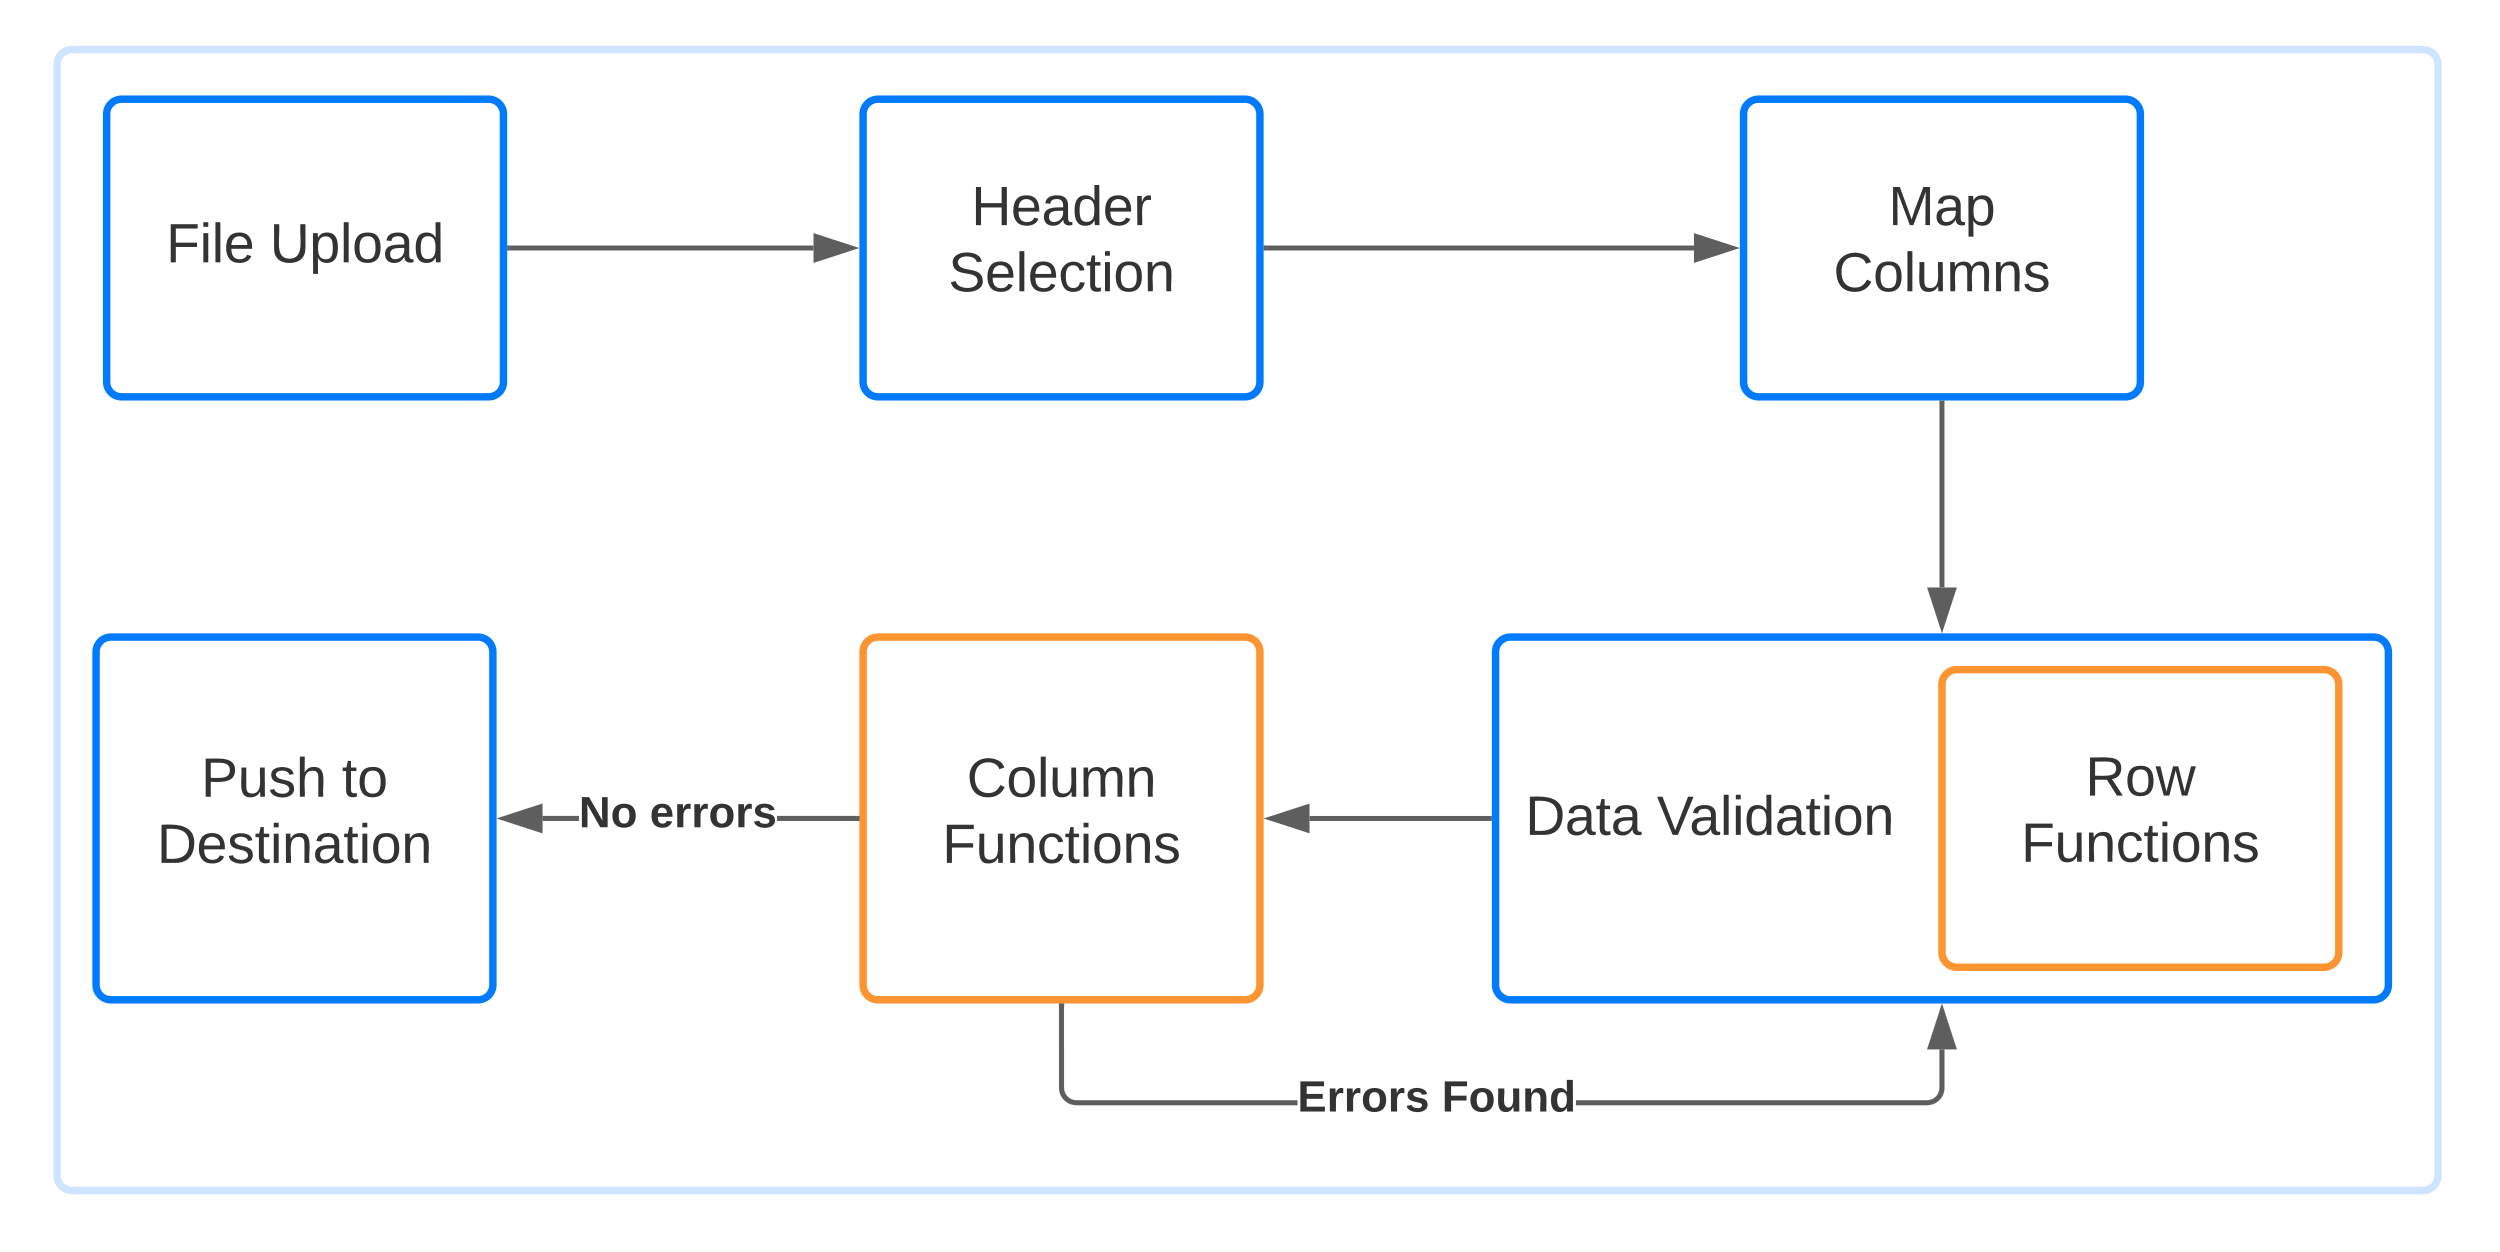<svg xmlns="http://www.w3.org/2000/svg" xmlns:xlink="http://www.w3.org/1999/xlink" xmlns:lucid="lucid" width="1008" height="505"><g transform="translate(1783 1160)" lucid:page-tab-id="0_0"><path d="M-1806.87-1258.84H64V64h-1870.87z" fill="#fff"/><path d="M-1760-1134a6 6 0 0 1 6-6h948a6 6 0 0 1 6 6v448a6 6 0 0 1-6 6h-948a6 6 0 0 1-6-6z" stroke="#cfe4ff" stroke-width="3" fill="#fff"/><path d="M-1740-1114a6 6 0 0 1 6-6h148a6 6 0 0 1 6 6v108a6 6 0 0 1-6 6h-148a6 6 0 0 1-6-6z" stroke="#007bff" stroke-width="3" fill="#fff"/><use xlink:href="#a" transform="matrix(1,0,0,1,-1728,-1108) translate(11.981 53.778)"/><use xlink:href="#b" transform="matrix(1,0,0,1,-1728,-1108) translate(53.772 53.778)"/><path d="M-1435-1114a6 6 0 0 1 6-6h148a6 6 0 0 1 6 6v108a6 6 0 0 1-6 6h-148a6 6 0 0 1-6-6z" stroke="#007bff" stroke-width="3" fill="#fff"/><use xlink:href="#c" transform="matrix(1,0,0,1,-1423,-1108) translate(31.642 38.778)"/><use xlink:href="#d" transform="matrix(1,0,0,1,-1423,-1108) translate(22.383 65.444)"/><path d="M-1080-1114a6 6 0 0 1 6-6h148a6 6 0 0 1 6 6v108a6 6 0 0 1-6 6h-148a6 6 0 0 1-6-6z" stroke="#007bff" stroke-width="3" fill="#fff"/><use xlink:href="#e" transform="matrix(1,0,0,1,-1068,-1108) translate(46.426 38.778)"/><use xlink:href="#f" transform="matrix(1,0,0,1,-1068,-1108) translate(24.265 65.444)"/><path d="M-1180-897.13a6 6 0 0 1 6-6h348a6 6 0 0 1 6 6v134.25a6 6 0 0 1-6 6h-348a6 6 0 0 1-6-6z" stroke="#007bff" stroke-width="3" fill="#fff"/><use xlink:href="#g" transform="matrix(1,0,0,1,-1168,-891.125) translate(0 67.747)"/><use xlink:href="#h" transform="matrix(1,0,0,1,-1168,-891.125) translate(53.025 67.747)"/><path d="M-1435-897.13a6 6 0 0 1 6-6h148a6 6 0 0 1 6 6v134.25a6 6 0 0 1-6 6h-148a6 6 0 0 1-6-6z" stroke="#fc9432" stroke-width="3" fill="#fff"/><use xlink:href="#i" transform="matrix(1,0,0,1,-1423,-891.125) translate(29.821 52.372)"/><use xlink:href="#j" transform="matrix(1,0,0,1,-1423,-891.125) translate(19.914 79.038)"/><path d="M-1744.27-897.13a6 6 0 0 1 6-6h148a6 6 0 0 1 6 6v134.25a6 6 0 0 1-6 6h-148a6 6 0 0 1-6-6z" stroke="#007bff" stroke-width="3" fill="#fff"/><use xlink:href="#k" transform="matrix(1,0,0,1,-1732.267,-891.125) translate(30.346 52.372)"/><use xlink:href="#l" transform="matrix(1,0,0,1,-1732.267,-891.125) translate(87.136 52.372)"/><use xlink:href="#m" transform="matrix(1,0,0,1,-1732.267,-891.125) translate(12.537 79.038)"/><path d="M-1577.5-1060h122.5" stroke="#5e5e5e" stroke-width="2" fill="none"/><path d="M-1577.47-1059h-1.03v-2h1.03z" stroke="#5e5e5e" stroke-width=".05" fill="#5e5e5e"/><path d="M-1439.74-1060l-14.26 4.63v-9.27z" stroke="#5e5e5e" stroke-width="2" fill="#5e5e5e"/><path d="M-1272.5-1060h172.5" stroke="#5e5e5e" stroke-width="2" fill="none"/><path d="M-1272.47-1059h-1.03v-2h1.03z" stroke="#5e5e5e" stroke-width=".05" fill="#5e5e5e"/><path d="M-1084.74-1060l-14.26 4.63v-9.27z" stroke="#5e5e5e" stroke-width="2" fill="#5e5e5e"/><path d="M-1000-997.5v74.37" stroke="#5e5e5e" stroke-width="2" fill="none"/><path d="M-999-997.47h-2v-1.03h2z" stroke="#5e5e5e" stroke-width=".05" fill="#5e5e5e"/><path d="M-1000-907.86l-4.63-14.27h9.26z" stroke="#5e5e5e" stroke-width="2" fill="#5e5e5e"/><path d="M-1182.5-830h-72.5M-1182.53-830h1.03" stroke="#5e5e5e" stroke-width="2" fill="none"/><path d="M-1270.26-830l14.26-4.63v9.26z" stroke="#5e5e5e" stroke-width="2" fill="#5e5e5e"/><path d="M-1549.56-829h-14.7v-2h14.7zm112.06 0h-32.2v-2h32.2z" stroke="#5e5e5e" stroke-width=".05" fill="#5e5e5e"/><path d="M-1436.5-829h-1.03v-2h1.03z" fill="#5e5e5e"/><path d="M-1436.47-828.98h-1.08V-831h1.08zm-1.03-2v1.96h.97V-831z" stroke="#5e5e5e" stroke-width=".05" fill="#5e5e5e"/><path d="M-1565.27-825.37l-14.26-4.63 14.26-4.63z" fill="#5e5e5e"/><path d="M-1564.27-824l-18.5-6 18.5-6zm-12.03-6l10.03 3.26v-6.52z" stroke="#5e5e5e" stroke-width=".05" fill="#5e5e5e"/><use xlink:href="#n" transform="matrix(1,0,0,1,-1549.559,-840.667) translate(0 14.222)"/><use xlink:href="#o" transform="matrix(1,0,0,1,-1549.559,-840.667) translate(28.543 14.222)"/><path d="M-1354-721.4l.07.8.18.77.3.72.4.66.52.6.6.5.66.42.73.3.76.18.82.07h89.1v2h-89.18l-1.06-.1-1.06-.25-1.02-.4-.94-.6-.83-.7-.72-.84-.57-.94-.42-1-.26-1.08-.08-1.06v-33.03h2zm355 .06l-.08 1.06-.26 1.07-.42 1-.57.94-.72.84-.83.7-.94.6-1.02.4-1.06.26-1.06.1h-141.6v-2h141.52l.82-.08.76-.18.73-.3.67-.4.6-.52.5-.6.4-.67.3-.73.2-.76.06-.8v-15.47h2z" stroke="#5e5e5e" stroke-width=".05" fill="#5e5e5e"/><path d="M-1354-754.35h-2v-1.02h2z" fill="#5e5e5e"/><path d="M-1353.97-754.32h-2.06v-1.08h2.06zm-2-1.03v.98h1.94v-.98z" stroke="#5e5e5e" stroke-width=".05" fill="#5e5e5e"/><path d="M-995.37-737.87h-9.26l4.63-14.27z" fill="#5e5e5e"/><path d="M-994-736.87h-12l6-18.5zm-9.26-2h6.52l-3.26-10.03z" stroke="#5e5e5e" stroke-width=".05" fill="#5e5e5e"/><g><use xlink:href="#p" transform="matrix(1,0,0,1,-1259.869,-726.042) translate(0 14.222)"/><use xlink:href="#q" transform="matrix(1,0,0,1,-1259.869,-726.042) translate(58.222 14.222)"/></g><path d="M-1000-884a6 6 0 0 1 6-6h148a6 6 0 0 1 6 6v108a6 6 0 0 1-6 6h-148a6 6 0 0 1-6-6z" stroke="#fc9432" stroke-width="3" fill="#fff"/><g><use xlink:href="#r" transform="matrix(1,0,0,1,-988,-878) translate(45.84 38.778)"/><use xlink:href="#s" transform="matrix(1,0,0,1,-988,-878) translate(19.914 65.444)"/></g><defs><path fill="#333" d="M63-220v92h138v28H63V0H30v-248h175v28H63" id="t"/><path fill="#333" d="M24-231v-30h32v30H24zM24 0v-190h32V0H24" id="u"/><path fill="#333" d="M24 0v-261h32V0H24" id="v"/><path fill="#333" d="M100-194c63 0 86 42 84 106H49c0 40 14 67 53 68 26 1 43-12 49-29l28 8c-11 28-37 45-77 45C44 4 14-33 15-96c1-61 26-98 85-98zm52 81c6-60-76-77-97-28-3 7-6 17-6 28h103" id="w"/><g id="a"><use transform="matrix(0.062,0,0,0.062,0,0)" xlink:href="#t"/><use transform="matrix(0.062,0,0,0.062,13.519,0)" xlink:href="#u"/><use transform="matrix(0.062,0,0,0.062,18.395,0)" xlink:href="#v"/><use transform="matrix(0.062,0,0,0.062,23.272,0)" xlink:href="#w"/></g><path fill="#333" d="M232-93c-1 65-40 97-104 97C67 4 28-28 28-90v-158h33c8 89-33 224 67 224 102 0 64-133 71-224h33v155" id="x"/><path fill="#333" d="M115-194c55 1 70 41 70 98S169 2 115 4C84 4 66-9 55-30l1 105H24l-1-265h31l2 30c10-21 28-34 59-34zm-8 174c40 0 45-34 45-75s-6-73-45-74c-42 0-51 32-51 76 0 43 10 73 51 73" id="y"/><path fill="#333" d="M100-194c62-1 85 37 85 99 1 63-27 99-86 99S16-35 15-95c0-66 28-99 85-99zM99-20c44 1 53-31 53-75 0-43-8-75-51-75s-53 32-53 75 10 74 51 75" id="z"/><path fill="#333" d="M141-36C126-15 110 5 73 4 37 3 15-17 15-53c-1-64 63-63 125-63 3-35-9-54-41-54-24 1-41 7-42 31l-33-3c5-37 33-52 76-52 45 0 72 20 72 64v82c-1 20 7 32 28 27v20c-31 9-61-2-59-35zM48-53c0 20 12 33 32 33 41-3 63-29 60-74-43 2-92-5-92 41" id="A"/><path fill="#333" d="M85-194c31 0 48 13 60 33l-1-100h32l1 261h-30c-2-10 0-23-3-31C134-8 116 4 85 4 32 4 16-35 15-94c0-66 23-100 70-100zm9 24c-40 0-46 34-46 75 0 40 6 74 45 74 42 0 51-32 51-76 0-42-9-74-50-73" id="B"/><g id="b"><use transform="matrix(0.062,0,0,0.062,0,0)" xlink:href="#x"/><use transform="matrix(0.062,0,0,0.062,15.988,0)" xlink:href="#y"/><use transform="matrix(0.062,0,0,0.062,28.333,0)" xlink:href="#v"/><use transform="matrix(0.062,0,0,0.062,33.21,0)" xlink:href="#z"/><use transform="matrix(0.062,0,0,0.062,45.556,0)" xlink:href="#A"/><use transform="matrix(0.062,0,0,0.062,57.901,0)" xlink:href="#B"/></g><path fill="#333" d="M197 0v-115H63V0H30v-248h33v105h134v-105h34V0h-34" id="C"/><path fill="#333" d="M114-163C36-179 61-72 57 0H25l-1-190h30c1 12-1 29 2 39 6-27 23-49 58-41v29" id="D"/><g id="c"><use transform="matrix(0.062,0,0,0.062,0,0)" xlink:href="#C"/><use transform="matrix(0.062,0,0,0.062,15.988,0)" xlink:href="#w"/><use transform="matrix(0.062,0,0,0.062,28.333,0)" xlink:href="#A"/><use transform="matrix(0.062,0,0,0.062,40.679,0)" xlink:href="#B"/><use transform="matrix(0.062,0,0,0.062,53.025,0)" xlink:href="#w"/><use transform="matrix(0.062,0,0,0.062,65.37,0)" xlink:href="#D"/></g><path fill="#333" d="M185-189c-5-48-123-54-124 2 14 75 158 14 163 119 3 78-121 87-175 55-17-10-28-26-33-46l33-7c5 56 141 63 141-1 0-78-155-14-162-118-5-82 145-84 179-34 5 7 8 16 11 25" id="E"/><path fill="#333" d="M96-169c-40 0-48 33-48 73s9 75 48 75c24 0 41-14 43-38l32 2c-6 37-31 61-74 61-59 0-76-41-82-99-10-93 101-131 147-64 4 7 5 14 7 22l-32 3c-4-21-16-35-41-35" id="F"/><path fill="#333" d="M59-47c-2 24 18 29 38 22v24C64 9 27 4 27-40v-127H5v-23h24l9-43h21v43h35v23H59v120" id="G"/><path fill="#333" d="M117-194c89-4 53 116 60 194h-32v-121c0-31-8-49-39-48C34-167 62-67 57 0H25l-1-190h30c1 10-1 24 2 32 11-22 29-35 61-36" id="H"/><g id="d"><use transform="matrix(0.062,0,0,0.062,0,0)" xlink:href="#E"/><use transform="matrix(0.062,0,0,0.062,14.815,0)" xlink:href="#w"/><use transform="matrix(0.062,0,0,0.062,27.16,0)" xlink:href="#v"/><use transform="matrix(0.062,0,0,0.062,32.037,0)" xlink:href="#w"/><use transform="matrix(0.062,0,0,0.062,44.383,0)" xlink:href="#F"/><use transform="matrix(0.062,0,0,0.062,55.494,0)" xlink:href="#G"/><use transform="matrix(0.062,0,0,0.062,61.667,0)" xlink:href="#u"/><use transform="matrix(0.062,0,0,0.062,66.543,0)" xlink:href="#z"/><use transform="matrix(0.062,0,0,0.062,78.889,0)" xlink:href="#H"/></g><path fill="#333" d="M240 0l2-218c-23 76-54 145-80 218h-23L58-218 59 0H30v-248h44l77 211c21-75 51-140 76-211h43V0h-30" id="I"/><g id="e"><use transform="matrix(0.062,0,0,0.062,0,0)" xlink:href="#I"/><use transform="matrix(0.062,0,0,0.062,18.457,0)" xlink:href="#A"/><use transform="matrix(0.062,0,0,0.062,30.802,0)" xlink:href="#y"/></g><path fill="#333" d="M212-179c-10-28-35-45-73-45-59 0-87 40-87 99 0 60 29 101 89 101 43 0 62-24 78-52l27 14C228-24 195 4 139 4 59 4 22-46 18-125c-6-104 99-153 187-111 19 9 31 26 39 46" id="J"/><path fill="#333" d="M84 4C-5 8 30-112 23-190h32v120c0 31 7 50 39 49 72-2 45-101 50-169h31l1 190h-30c-1-10 1-25-2-33-11 22-28 36-60 37" id="K"/><path fill="#333" d="M210-169c-67 3-38 105-44 169h-31v-121c0-29-5-50-35-48C34-165 62-65 56 0H25l-1-190h30c1 10-1 24 2 32 10-44 99-50 107 0 11-21 27-35 58-36 85-2 47 119 55 194h-31v-121c0-29-5-49-35-48" id="L"/><path fill="#333" d="M135-143c-3-34-86-38-87 0 15 53 115 12 119 90S17 21 10-45l28-5c4 36 97 45 98 0-10-56-113-15-118-90-4-57 82-63 122-42 12 7 21 19 24 35" id="M"/><g id="f"><use transform="matrix(0.062,0,0,0.062,0,0)" xlink:href="#J"/><use transform="matrix(0.062,0,0,0.062,15.988,0)" xlink:href="#z"/><use transform="matrix(0.062,0,0,0.062,28.333,0)" xlink:href="#v"/><use transform="matrix(0.062,0,0,0.062,33.21,0)" xlink:href="#K"/><use transform="matrix(0.062,0,0,0.062,45.556,0)" xlink:href="#L"/><use transform="matrix(0.062,0,0,0.062,64.012,0)" xlink:href="#H"/><use transform="matrix(0.062,0,0,0.062,76.358,0)" xlink:href="#M"/></g><path fill="#333" d="M30-248c118-7 216 8 213 122C240-48 200 0 122 0H30v-248zM63-27c89 8 146-16 146-99s-60-101-146-95v194" id="N"/><g id="g"><use transform="matrix(0.062,0,0,0.062,0,0)" xlink:href="#N"/><use transform="matrix(0.062,0,0,0.062,15.988,0)" xlink:href="#A"/><use transform="matrix(0.062,0,0,0.062,28.333,0)" xlink:href="#G"/><use transform="matrix(0.062,0,0,0.062,34.506,0)" xlink:href="#A"/></g><path fill="#333" d="M137 0h-34L2-248h35l83 218 83-218h36" id="O"/><g id="h"><use transform="matrix(0.062,0,0,0.062,0,0)" xlink:href="#O"/><use transform="matrix(0.062,0,0,0.062,13.148,0)" xlink:href="#A"/><use transform="matrix(0.062,0,0,0.062,25.494,0)" xlink:href="#v"/><use transform="matrix(0.062,0,0,0.062,30.37,0)" xlink:href="#u"/><use transform="matrix(0.062,0,0,0.062,35.247,0)" xlink:href="#B"/><use transform="matrix(0.062,0,0,0.062,47.593,0)" xlink:href="#A"/><use transform="matrix(0.062,0,0,0.062,59.938,0)" xlink:href="#G"/><use transform="matrix(0.062,0,0,0.062,66.111,0)" xlink:href="#u"/><use transform="matrix(0.062,0,0,0.062,70.988,0)" xlink:href="#z"/><use transform="matrix(0.062,0,0,0.062,83.333,0)" xlink:href="#H"/></g><g id="i"><use transform="matrix(0.062,0,0,0.062,0,0)" xlink:href="#J"/><use transform="matrix(0.062,0,0,0.062,15.988,0)" xlink:href="#z"/><use transform="matrix(0.062,0,0,0.062,28.333,0)" xlink:href="#v"/><use transform="matrix(0.062,0,0,0.062,33.21,0)" xlink:href="#K"/><use transform="matrix(0.062,0,0,0.062,45.556,0)" xlink:href="#L"/><use transform="matrix(0.062,0,0,0.062,64.012,0)" xlink:href="#H"/></g><g id="j"><use transform="matrix(0.062,0,0,0.062,0,0)" xlink:href="#t"/><use transform="matrix(0.062,0,0,0.062,13.519,0)" xlink:href="#K"/><use transform="matrix(0.062,0,0,0.062,25.864,0)" xlink:href="#H"/><use transform="matrix(0.062,0,0,0.062,38.21,0)" xlink:href="#F"/><use transform="matrix(0.062,0,0,0.062,49.321,0)" xlink:href="#G"/><use transform="matrix(0.062,0,0,0.062,55.494,0)" xlink:href="#u"/><use transform="matrix(0.062,0,0,0.062,60.37,0)" xlink:href="#z"/><use transform="matrix(0.062,0,0,0.062,72.716,0)" xlink:href="#H"/><use transform="matrix(0.062,0,0,0.062,85.062,0)" xlink:href="#M"/></g><path fill="#333" d="M30-248c87 1 191-15 191 75 0 78-77 80-158 76V0H30v-248zm33 125c57 0 124 11 124-50 0-59-68-47-124-48v98" id="P"/><path fill="#333" d="M106-169C34-169 62-67 57 0H25v-261h32l-1 103c12-21 28-36 61-36 89 0 53 116 60 194h-32v-121c2-32-8-49-39-48" id="Q"/><g id="k"><use transform="matrix(0.062,0,0,0.062,0,0)" xlink:href="#P"/><use transform="matrix(0.062,0,0,0.062,14.815,0)" xlink:href="#K"/><use transform="matrix(0.062,0,0,0.062,27.16,0)" xlink:href="#M"/><use transform="matrix(0.062,0,0,0.062,38.272,0)" xlink:href="#Q"/></g><g id="l"><use transform="matrix(0.062,0,0,0.062,0,0)" xlink:href="#G"/><use transform="matrix(0.062,0,0,0.062,6.173,0)" xlink:href="#z"/></g><g id="m"><use transform="matrix(0.062,0,0,0.062,0,0)" xlink:href="#N"/><use transform="matrix(0.062,0,0,0.062,15.988,0)" xlink:href="#w"/><use transform="matrix(0.062,0,0,0.062,28.333,0)" xlink:href="#M"/><use transform="matrix(0.062,0,0,0.062,39.444,0)" xlink:href="#G"/><use transform="matrix(0.062,0,0,0.062,45.617,0)" xlink:href="#u"/><use transform="matrix(0.062,0,0,0.062,50.494,0)" xlink:href="#H"/><use transform="matrix(0.062,0,0,0.062,62.84,0)" xlink:href="#A"/><use transform="matrix(0.062,0,0,0.062,75.185,0)" xlink:href="#G"/><use transform="matrix(0.062,0,0,0.062,81.358,0)" xlink:href="#u"/><use transform="matrix(0.062,0,0,0.062,86.235,0)" xlink:href="#z"/><use transform="matrix(0.062,0,0,0.062,98.58,0)" xlink:href="#H"/></g><path fill="#333" d="M175 0L67-191c6 58 2 128 3 191H24v-248h59L193-55c-6-58-2-129-3-193h46V0h-61" id="R"/><path fill="#333" d="M110-194c64 0 96 36 96 99 0 64-35 99-97 99-61 0-95-36-95-99 0-62 34-99 96-99zm-1 164c35 0 45-28 45-65 0-40-10-65-43-65-34 0-45 26-45 65 0 36 10 65 43 65" id="S"/><g id="n"><use transform="matrix(0.049,0,0,0.049,0,0)" xlink:href="#R"/><use transform="matrix(0.049,0,0,0.049,12.79,0)" xlink:href="#S"/></g><path fill="#333" d="M185-48c-13 30-37 53-82 52C43 2 14-33 14-96s30-98 90-98c62 0 83 45 84 108H66c0 31 8 55 39 56 18 0 30-7 34-22zm-45-69c5-46-57-63-70-21-2 6-4 13-4 21h74" id="T"/><path fill="#333" d="M135-150c-39-12-60 13-60 57V0H25l-1-190h47c2 13-1 29 3 40 6-28 27-53 61-41v41" id="U"/><path fill="#333" d="M137-138c1-29-70-34-71-4 15 46 118 7 119 86 1 83-164 76-172 9l43-7c4 19 20 25 44 25 33 8 57-30 24-41C81-84 22-81 20-136c-2-80 154-74 161-7" id="V"/><g id="o"><use transform="matrix(0.049,0,0,0.049,0,0)" xlink:href="#T"/><use transform="matrix(0.049,0,0,0.049,9.877,0)" xlink:href="#U"/><use transform="matrix(0.049,0,0,0.049,16.79,0)" xlink:href="#U"/><use transform="matrix(0.049,0,0,0.049,23.704,0)" xlink:href="#S"/><use transform="matrix(0.049,0,0,0.049,34.519,0)" xlink:href="#U"/><use transform="matrix(0.049,0,0,0.049,41.432,0)" xlink:href="#V"/></g><path fill="#333" d="M24 0v-248h195v40H76v63h132v40H76v65h150V0H24" id="W"/><g id="p"><use transform="matrix(0.049,0,0,0.049,0,0)" xlink:href="#W"/><use transform="matrix(0.049,0,0,0.049,11.852,0)" xlink:href="#U"/><use transform="matrix(0.049,0,0,0.049,18.765,0)" xlink:href="#U"/><use transform="matrix(0.049,0,0,0.049,25.679,0)" xlink:href="#S"/><use transform="matrix(0.049,0,0,0.049,36.494,0)" xlink:href="#U"/><use transform="matrix(0.049,0,0,0.049,43.407,0)" xlink:href="#V"/></g><path fill="#333" d="M76-208v77h127v40H76V0H24v-248h183v40H76" id="X"/><path fill="#333" d="M85 4C-2 5 27-109 22-190h50c7 57-23 150 33 157 60-5 35-97 40-157h50l1 190h-47c-2-12 1-28-3-38-12 25-28 42-61 42" id="Y"/><path fill="#333" d="M135-194c87-1 58 113 63 194h-50c-7-57 23-157-34-157-59 0-34 97-39 157H25l-1-190h47c2 12-1 28 3 38 12-26 28-41 61-42" id="Z"/><path fill="#333" d="M88-194c31-1 46 15 58 34l-1-101h50l1 261h-48c-2-10 0-23-3-31C134-8 116 4 84 4 32 4 16-41 15-95c0-56 19-97 73-99zm17 164c33 0 40-30 41-66 1-37-9-64-41-64s-38 30-39 65c0 43 13 65 39 65" id="aa"/><g id="q"><use transform="matrix(0.049,0,0,0.049,0,0)" xlink:href="#X"/><use transform="matrix(0.049,0,0,0.049,10.815,0)" xlink:href="#S"/><use transform="matrix(0.049,0,0,0.049,21.63,0)" xlink:href="#Y"/><use transform="matrix(0.049,0,0,0.049,32.444,0)" xlink:href="#Z"/><use transform="matrix(0.049,0,0,0.049,43.259,0)" xlink:href="#aa"/></g><path fill="#333" d="M233-177c-1 41-23 64-60 70L243 0h-38l-65-103H63V0H30v-248c88 3 205-21 203 71zM63-129c60-2 137 13 137-47 0-61-80-42-137-45v92" id="ab"/><path fill="#333" d="M206 0h-36l-40-164L89 0H53L-1-190h32L70-26l43-164h34l41 164 42-164h31" id="ac"/><g id="r"><use transform="matrix(0.062,0,0,0.062,0,0)" xlink:href="#ab"/><use transform="matrix(0.062,0,0,0.062,15.988,0)" xlink:href="#z"/><use transform="matrix(0.062,0,0,0.062,28.333,0)" xlink:href="#ac"/></g><g id="s"><use transform="matrix(0.062,0,0,0.062,0,0)" xlink:href="#t"/><use transform="matrix(0.062,0,0,0.062,13.519,0)" xlink:href="#K"/><use transform="matrix(0.062,0,0,0.062,25.864,0)" xlink:href="#H"/><use transform="matrix(0.062,0,0,0.062,38.21,0)" xlink:href="#F"/><use transform="matrix(0.062,0,0,0.062,49.321,0)" xlink:href="#G"/><use transform="matrix(0.062,0,0,0.062,55.494,0)" xlink:href="#u"/><use transform="matrix(0.062,0,0,0.062,60.37,0)" xlink:href="#z"/><use transform="matrix(0.062,0,0,0.062,72.716,0)" xlink:href="#H"/><use transform="matrix(0.062,0,0,0.062,85.062,0)" xlink:href="#M"/></g></defs></g></svg>
